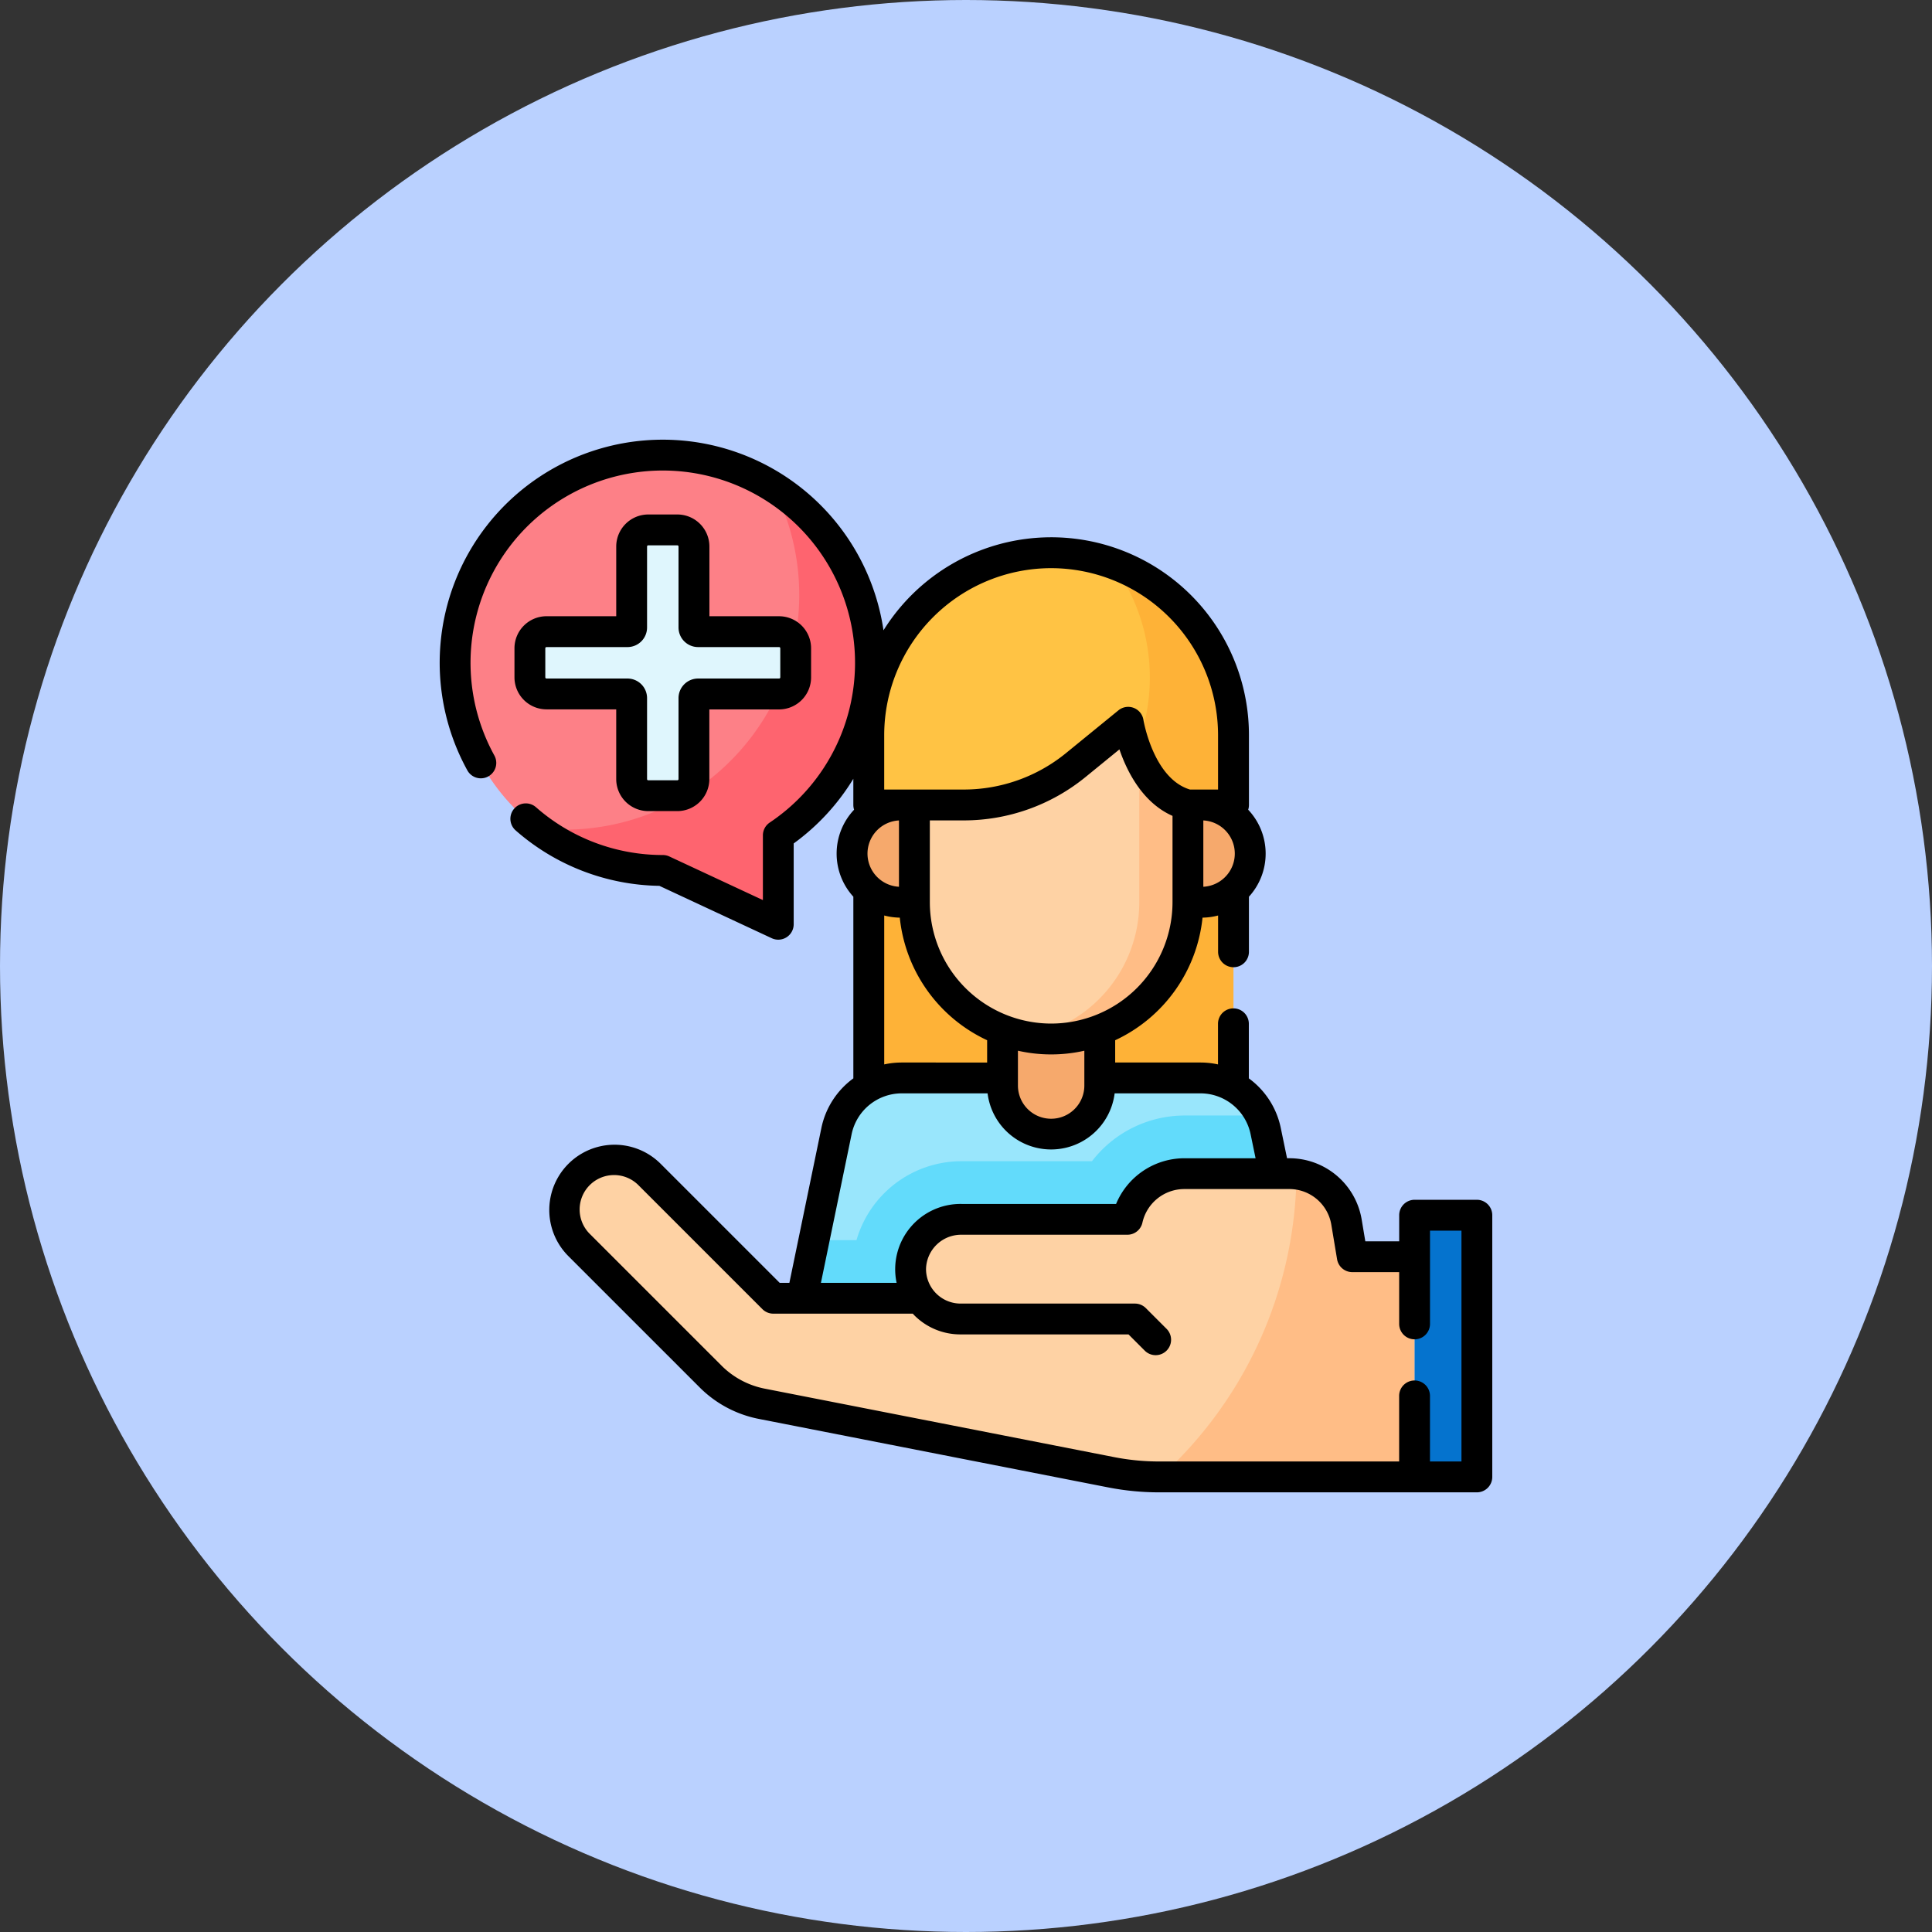 <svg xmlns="http://www.w3.org/2000/svg" width="149" height="149" viewBox="0 0 149 149">
  <rect x="0" y="0" width="149" height="149" fill="#333333" stroke="none"/>
  <g id="Grupo_1143301" data-name="Grupo 1143301" transform="translate(-1146.177 -22842.877)">
    <g id="Grupo_1134302" data-name="Grupo 1134302" transform="translate(1146.177 22842.877)">
      <g id="Grupo_1132942" data-name="Grupo 1132942" transform="translate(0 0)">
        <g id="Grupo_1132682" data-name="Grupo 1132682">
          <circle id="Elipse_5796" data-name="Elipse 5796" cx="74.5" cy="74.5" r="74.5" fill="#bad1ff"/>
        </g>
      </g>
    </g>
    <g id="healthcare_7457178" transform="translate(1180.088 22876.789)">
      <path id="Trazado_945648" data-name="Trazado 945648" d="M39.532,23.516A16.016,16.016,0,1,0,23.516,39.532l8.908,4.152V36.827A16,16,0,0,0,39.532,23.516Z" transform="translate(-6.311 -6.311)" fill="#fd8087"/>
      <path id="Trazado_945649" data-name="Trazado 945649" d="M65.491,22.808A18.1,18.1,0,0,1,49.447,49.264a18.255,18.255,0,0,1-2.139-.127,15.945,15.945,0,0,0,9.7,3.275l8.908,4.152V49.708a16.018,16.018,0,0,0-.429-26.9Z" transform="translate(-39.807 -19.192)" fill="#fe646f"/>
      <path id="Trazado_945650" data-name="Trazado 945650" d="M208.719,209.533h28.125v19.2H208.719Z" transform="translate(-175.627 -176.312)" fill="#feb237"/>
      <g id="Grupo_1143299" data-name="Grupo 1143299" transform="translate(27.936 8.717)">
        <path id="Trazado_945651" data-name="Trazado 945651" d="M183.886,310.45h23.06a5.125,5.125,0,0,1,5.019,4.087l2.67,12.906H176.2l2.67-12.906a5.125,5.125,0,0,1,5.019-4.087Z" transform="translate(-176.197 -269.945)" fill="#99e6fc"/>
        <path id="Trazado_945652" data-name="Trazado 945652" d="M211.965,329.92a5.127,5.127,0,0,0-.4-1.188h-5.887a9.015,9.015,0,0,0-7.113,3.524H188.514a8.427,8.427,0,0,0-8.109,6.086h-3.28l-.928,4.485h38.438Z" transform="translate(-176.197 -285.329)" fill="#62dbfb"/>
        <path id="Trazado_945653" data-name="Trazado 945653" d="M277.514,292.624a3.75,3.75,0,0,1-3.75-3.75v-4.762h7.5v4.762A3.75,3.75,0,0,1,277.514,292.624Z" transform="translate(-258.295 -247.783)" fill="#f6a96c"/>
        <path id="Trazado_945654" data-name="Trazado 945654" d="M241.441,161.884a10.547,10.547,0,0,1-10.547-10.547V137.461h21.094v13.876A10.547,10.547,0,0,1,241.441,161.884Z" transform="translate(-222.222 -124.383)" fill="#fed2a4"/>
        <path id="Trazado_945655" data-name="Trazado 945655" d="M294.262,137.46v13.876a10.55,10.55,0,0,1-8.672,10.381,10.556,10.556,0,0,0,12.422-10.381V137.46Z" transform="translate(-268.246 -124.383)" fill="#ffbd86"/>
        <path id="Trazado_945656" data-name="Trazado 945656" d="M204.338,185.176h1.055v-7.5h-1.055a3.75,3.75,0,1,0,0,7.5Z" transform="translate(-196.721 -158.222)" fill="#f6a96c"/>
        <path id="Trazado_945657" data-name="Trazado 945657" d="M364.995,185.176H363.94v-7.5h1.055a3.75,3.75,0,1,1,0,7.5Z" transform="translate(-334.174 -158.222)" fill="#f6a96c"/>
        <path id="Trazado_945658" data-name="Trazado 945658" d="M236.845,74.431V69.04a14.063,14.063,0,1,0-28.125,0v5.391h7.335a13.63,13.63,0,0,0,8.614-3.067l4.057-3.309s.854,5.425,4.6,6.376Z" transform="translate(-203.564 -54.977)" fill="#ffc344"/>
        <path id="Trazado_945659" data-name="Trazado 945659" d="M327.147,60.09a14.852,14.852,0,0,1,1.82,14.368c.621,1.636,1.822,3.719,4.014,4.274H336.5V73.342a14.067,14.067,0,0,0-9.349-13.252Z" transform="translate(-303.214 -59.279)" fill="#feb237"/>
      </g>
      <path id="Trazado_945660" data-name="Trazado 945660" d="M61.927,351.566a3.844,3.844,0,0,1,5.436,0l9.526,9.526H88.2a3.825,3.825,0,0,1-.723-2.254,3.9,3.9,0,0,1,3.935-3.832h12.781a4.484,4.484,0,0,1,4.38-3.524h8.1a4.485,4.485,0,0,1,4.423,3.747l.443,2.659h4.8v16.977h-19.7a19.212,19.212,0,0,1-3.694-.358l-26.94-5.277a7.688,7.688,0,0,1-3.958-2.108L61.927,357a3.844,3.844,0,0,1,0-5.436Z" transform="translate(-51.161 -294.879)" fill="#fed2a4"/>
      <path id="Trazado_945661" data-name="Trazado 945661" d="M365.351,363.618l-.443-2.659a4.484,4.484,0,0,0-3.855-3.71,31.978,31.978,0,0,1-10.5,23.347h19.6V363.618Z" transform="translate(-294.974 -300.607)" fill="#ffbd86"/>
      <path id="Trazado_945662" data-name="Trazado 945662" d="M474.2,377.22H479V397.4h-4.8Z" transform="translate(-399.012 -317.413)" fill="#0573ce"/>
      <path id="Trazado_945663" data-name="Trazado 945663" d="M63.085,51.714H56.839a.32.32,0,0,1-.32-.32V45.147a1.281,1.281,0,0,0-1.281-1.281H53a1.281,1.281,0,0,0-1.281,1.281v6.246a.32.32,0,0,1-.32.32H45.147a1.281,1.281,0,0,0-1.281,1.281v2.242a1.281,1.281,0,0,0,1.281,1.281h6.246a.32.32,0,0,1,.32.32v6.246a1.281,1.281,0,0,0,1.281,1.281h2.242a1.281,1.281,0,0,0,1.281-1.281V56.839a.32.32,0,0,1,.32-.32h6.246a1.281,1.281,0,0,0,1.281-1.281V52.995A1.281,1.281,0,0,0,63.085,51.714Z" transform="translate(-36.911 -36.911)" fill="#dff6fd"/>
      <g id="Grupo_1143300" data-name="Grupo 1143300" transform="translate(0 0)">
        <path id="Trazado_945664" data-name="Trazado 945664" d="M79.987,58.618h-4.8a1.189,1.189,0,0,0-1.189,1.189v2.014H71.385l-.278-1.666a5.656,5.656,0,0,0-5.6-4.741h-.158l-.486-2.347a6.311,6.311,0,0,0-2.461-3.813V45.045a1.189,1.189,0,0,0-2.378,0v3.133a6.254,6.254,0,0,0-1.342-.146H52.094V46.313a11.761,11.761,0,0,0,6.737-9.455,4.931,4.931,0,0,0,1.2-.165v2.8a1.189,1.189,0,0,0,2.378,0V35.245a4.928,4.928,0,0,0-.057-6.709,1.186,1.186,0,0,0,.058-.366V22.78A15.248,15.248,0,0,0,34.226,14.7,17.205,17.205,0,1,0,2.132,25.5a1.189,1.189,0,0,0,2.082-1.15,14.827,14.827,0,1,1,21.238,5.175,1.189,1.189,0,0,0-.527.988v4.991l-7.216-3.364a1.19,1.19,0,0,0-.5-.111,14.8,14.8,0,0,1-9.783-3.686,1.189,1.189,0,0,0-1.571,1.786,17.178,17.178,0,0,0,11.086,4.277l8.673,4.043A1.189,1.189,0,0,0,27.3,37.373V31.136a17.213,17.213,0,0,0,4.6-4.986v2.02a1.185,1.185,0,0,0,.058.365,4.928,4.928,0,0,0-.057,6.709v14.01a6.312,6.312,0,0,0-2.462,3.812L26.968,65.024h-.747l-9.178-9.178a5.033,5.033,0,1,0-7.118,7.118l10.12,10.12a8.844,8.844,0,0,0,4.57,2.434L51.556,80.8a20.451,20.451,0,0,0,3.923.381H79.987a1.189,1.189,0,0,0,1.189-1.189V59.807a1.189,1.189,0,0,0-1.189-1.189ZM49.716,49.807a2.561,2.561,0,0,1-5.122,0V47.122a11.655,11.655,0,0,0,5.122,0Zm-2.561-4.779A9.369,9.369,0,0,1,37.8,35.67V29.359h2.63a14.86,14.86,0,0,0,9.366-3.335l2.626-2.142c.585,1.713,1.787,4.107,4.094,5.129V35.67A9.368,9.368,0,0,1,47.155,45.028ZM32.992,31.92a2.564,2.564,0,0,1,2.427-2.558v5.115A2.564,2.564,0,0,1,32.992,31.92Zm25.9-2.558a2.561,2.561,0,0,1,0,5.115ZM47.155,9.906A12.888,12.888,0,0,1,60.028,22.779v4.2H57.862c-2.828-.847-3.583-5.328-3.59-5.372a1.189,1.189,0,0,0-1.926-.737l-4.057,3.309a12.475,12.475,0,0,1-7.863,2.8H34.281v-4.2A12.888,12.888,0,0,1,47.155,9.906ZM34.282,36.693a4.93,4.93,0,0,0,1.2.165,11.761,11.761,0,0,0,6.737,9.455v1.719H35.625a6.258,6.258,0,0,0-1.343.146V36.693ZM31.77,53.549a3.951,3.951,0,0,1,3.854-3.139h6.629a4.938,4.938,0,0,0,9.8,0h6.63a3.95,3.95,0,0,1,3.853,3.139l.386,1.866H57.413a5.714,5.714,0,0,0-5.249,3.524H40.252a5.039,5.039,0,0,0-5.014,6.086H29.4ZM78.8,78.8H76.372V73.742a1.189,1.189,0,0,0-2.378,0V78.8H55.479a18.058,18.058,0,0,1-3.466-.336L25.073,73.185A6.475,6.475,0,0,1,21.727,71.4l-10.12-10.12a2.655,2.655,0,1,1,3.754-3.754l9.526,9.526a1.189,1.189,0,0,0,.841.348H36.486c.04.042.077.087.118.128A5.005,5.005,0,0,0,40.161,69H53.122l1.253,1.253a1.189,1.189,0,0,0,1.682-1.682l-1.6-1.6a1.189,1.189,0,0,0-.841-.348H40.161a2.67,2.67,0,0,1-2.655-2.663,2.706,2.706,0,0,1,2.746-2.646H53.033a1.189,1.189,0,0,0,1.162-.935,3.314,3.314,0,0,1,3.218-2.589h8.1a3.285,3.285,0,0,1,3.251,2.754l.443,2.659a1.189,1.189,0,0,0,1.173.994h3.616v3.993a1.189,1.189,0,0,0,2.378,0V61H78.8Z" transform="translate(0 0)"/>
        <path id="Trazado_945665" data-name="Trazado 945665" d="M48.926,36.366H46.684a2.473,2.473,0,0,0-2.47,2.47v5.377H38.836a2.473,2.473,0,0,0-2.47,2.47v2.242a2.473,2.473,0,0,0,2.47,2.47h5.377v5.377a2.473,2.473,0,0,0,2.47,2.47h2.242a2.473,2.473,0,0,0,2.47-2.47V51.4h5.377a2.473,2.473,0,0,0,2.47-2.47V46.684a2.473,2.473,0,0,0-2.47-2.47H51.4V38.836a2.473,2.473,0,0,0-2.47-2.47Zm7.848,10.226a.092.092,0,0,1,.092.092v2.242a.092.092,0,0,1-.092.092H50.528a1.511,1.511,0,0,0-1.51,1.51v6.246a.092.092,0,0,1-.092.092H46.684a.092.092,0,0,1-.092-.092V50.528a1.511,1.511,0,0,0-1.51-1.51H38.836a.092.092,0,0,1-.092-.092V46.684a.092.092,0,0,1,.092-.092h6.246a1.511,1.511,0,0,0,1.51-1.51V38.836a.092.092,0,0,1,.092-.092h2.242a.092.092,0,0,1,.092.092v6.246a1.511,1.511,0,0,0,1.51,1.51Z" transform="translate(-30.6 -30.6)"/>
      </g>
    </g>
  </g>
</svg>
